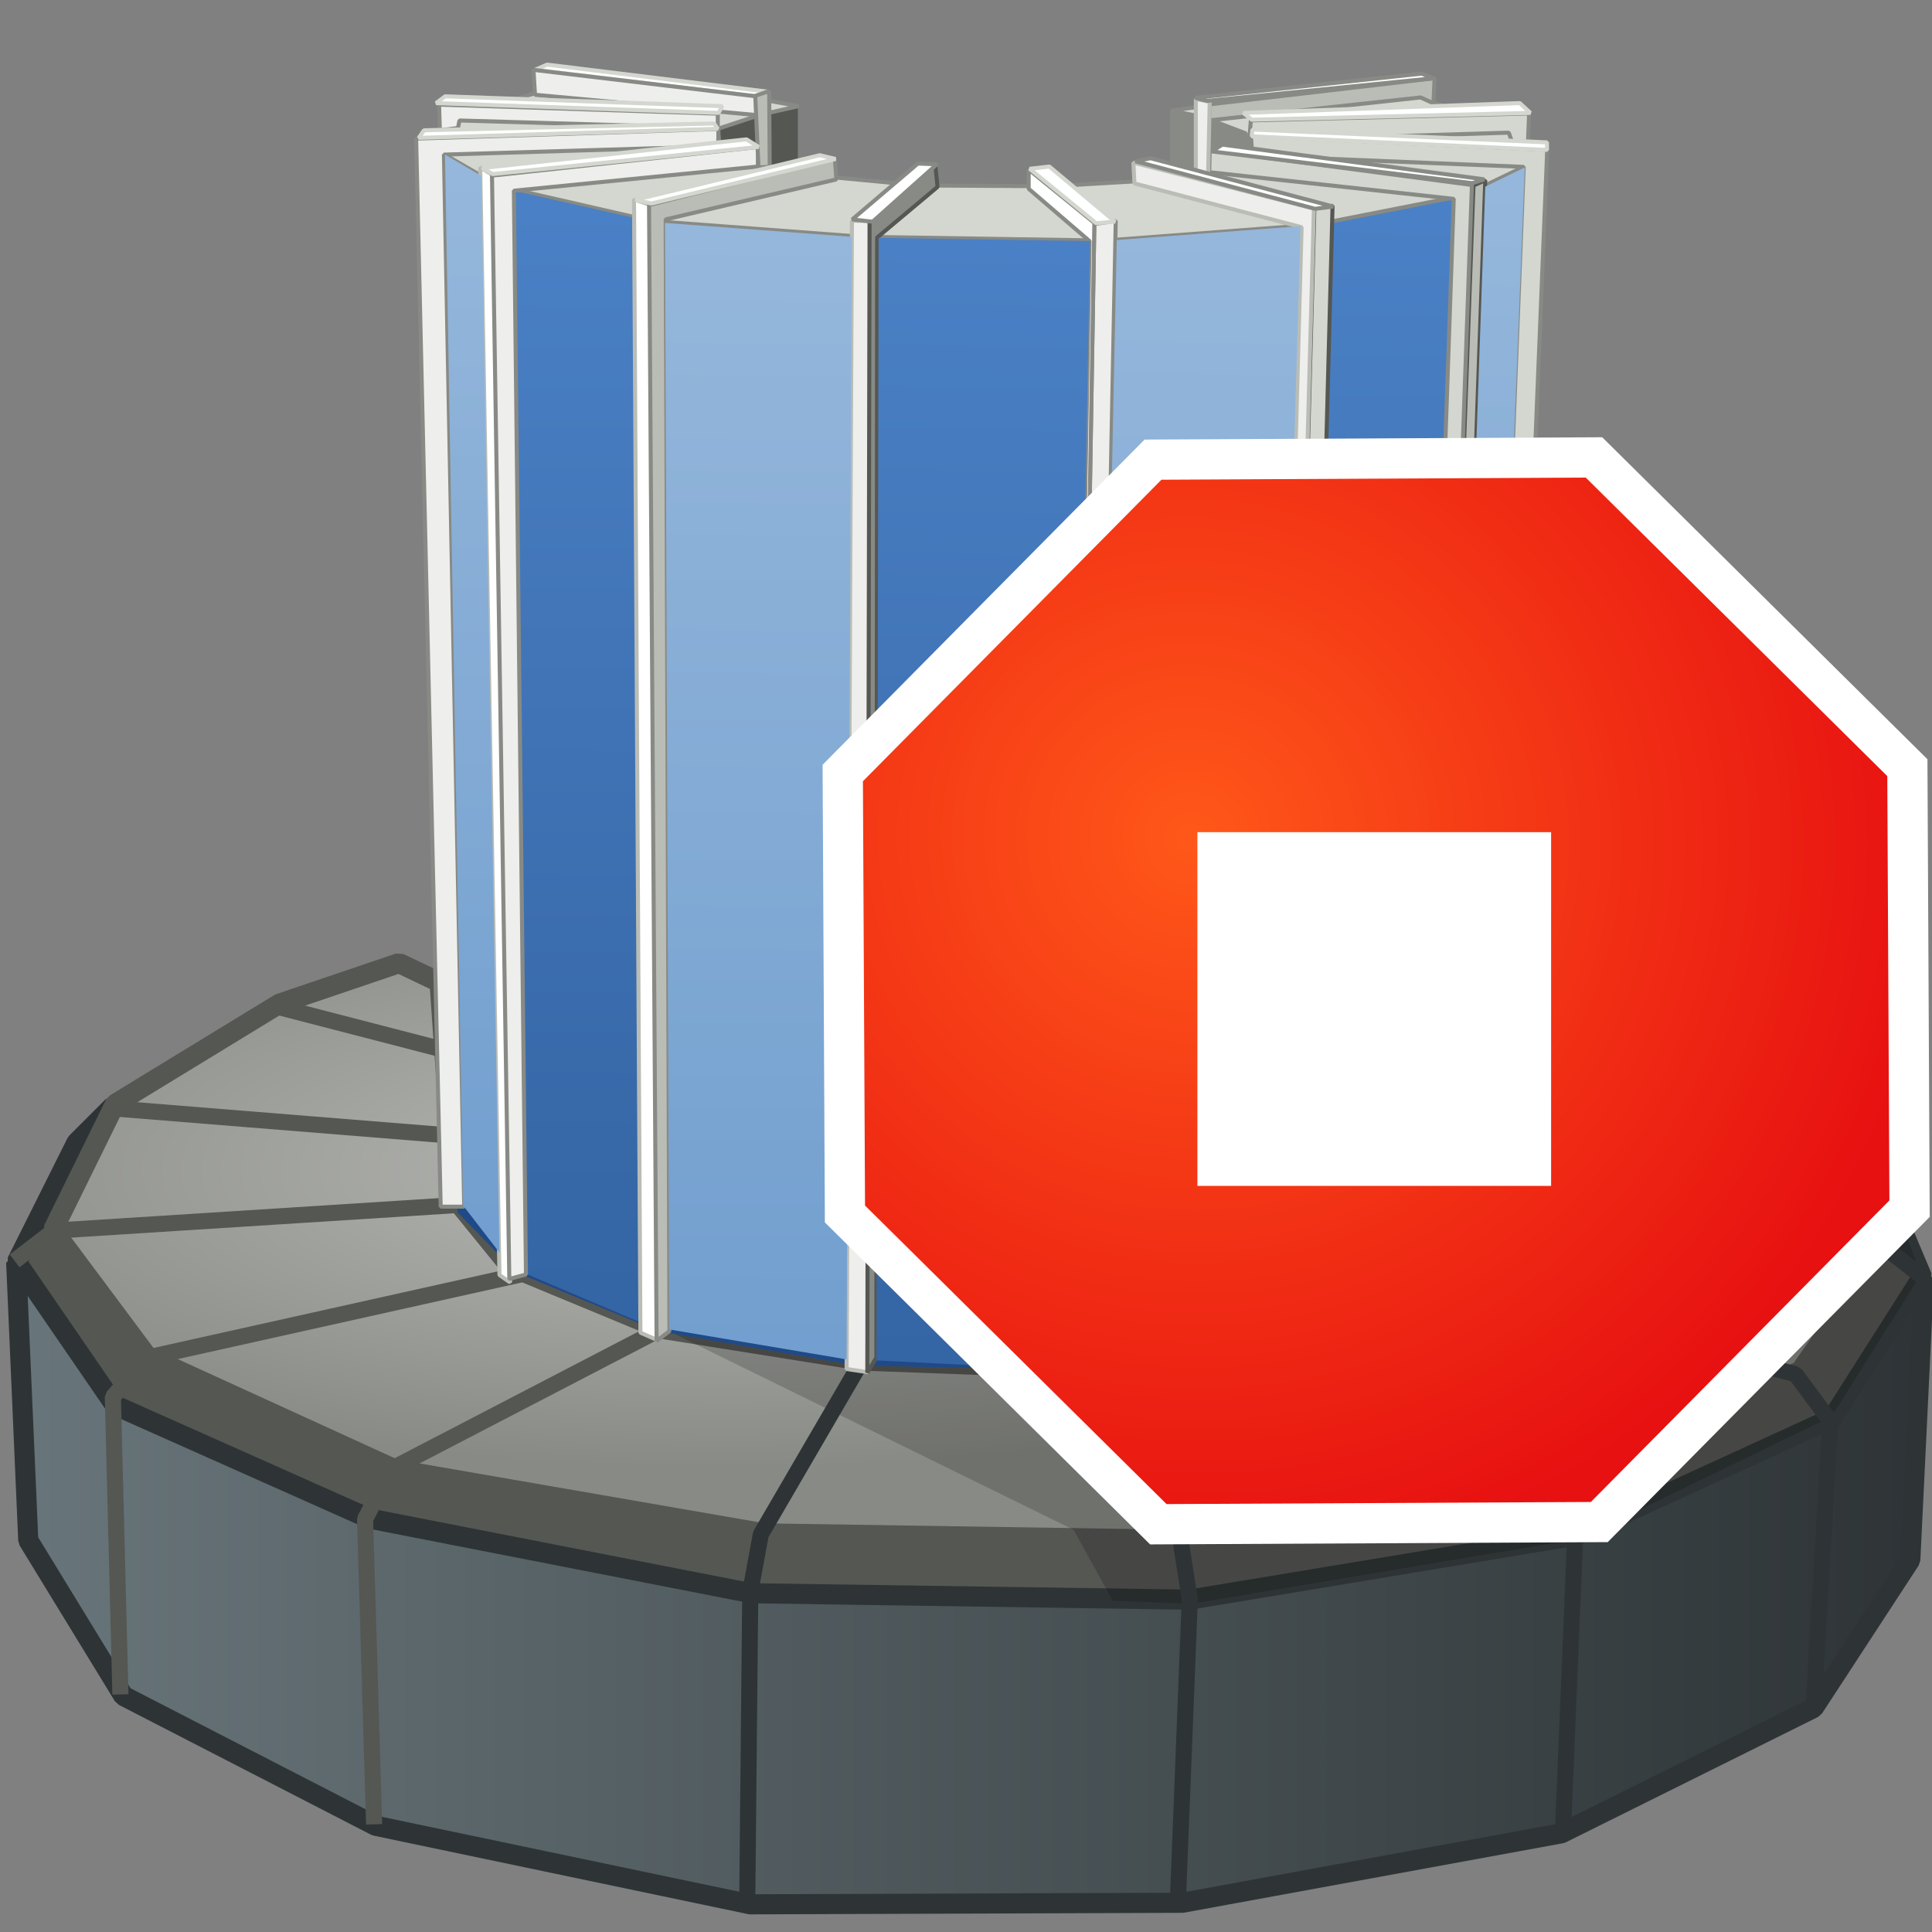 <?xml version="1.0" encoding="UTF-8" standalone="no"?>
<!-- Created with Inkscape (http://www.inkscape.org/) -->

<svg
   xmlns:dc="http://purl.org/dc/elements/1.1/"
   xmlns:cc="http://creativecommons.org/ns#"
   xmlns:rdf="http://www.w3.org/1999/02/22-rdf-syntax-ns#"
   xmlns:svg="http://www.w3.org/2000/svg"
   xmlns="http://www.w3.org/2000/svg"
   xmlns:xlink="http://www.w3.org/1999/xlink"
   xmlns:sodipodi="http://sodipodi.sourceforge.net/DTD/sodipodi-0.dtd"
   xmlns:inkscape="http://www.inkscape.org/namespaces/inkscape"
   width="48px"
   height="48px"
   id="svg8644"
   version="1.1"
   inkscape:version="0.48.5 r10040"
   sodipodi:docname="commandserver.svg">
  <rect width="100%" height="100%" fill="#808080" stroke="none"/>
  <defs
     id="defs8646">
    <linearGradient
       id="linearGradient5312">
      <stop
         style="stop-color:#ff5719;stop-opacity:1;"
         offset="0"
         id="stop5314" />
      <stop
         style="stop-color:#e71111;stop-opacity:1;"
         offset="1"
         id="stop5316" />
    </linearGradient>
    <linearGradient
       id="linearGradient9654">
      <stop
         style="stop-color:#4a80c5;stop-opacity:1;"
         offset="0"
         id="stop9656" />
      <stop
         style="stop-color:#3465a4;stop-opacity:1;"
         offset="1"
         id="stop9658" />
    </linearGradient>
    <linearGradient
       id="linearGradient9640">
      <stop
         style="stop-color:#95b7db;stop-opacity:1;"
         offset="0"
         id="stop9642" />
      <stop
         style="stop-color:#729fcf;stop-opacity:1;"
         offset="1"
         id="stop9644" />
    </linearGradient>
    <linearGradient
       id="linearGradient9624">
      <stop
         style="stop-color:#b8b9b6;stop-opacity:1;"
         offset="0"
         id="stop9626" />
      <stop
         style="stop-color:#888a85;stop-opacity:1;"
         offset="1"
         id="stop9628" />
    </linearGradient>
    <linearGradient
       id="linearGradient9616">
      <stop
         style="stop-color:#68757a;stop-opacity:1;"
         offset="0"
         id="stop9618" />
      <stop
         style="stop-color:#2e3436;stop-opacity:1;"
         offset="1"
         id="stop9620" />
    </linearGradient>
    <linearGradient
       inkscape:collect="always"
       xlink:href="#linearGradient9616"
       id="linearGradient9622"
       x1="1"
       y1="38.018"
       x2="46.607"
       y2="38.018"
       gradientUnits="userSpaceOnUse"
       gradientTransform="matrix(1.051,0,0,1.051,-0.912,-0.609)" />
    <radialGradient
       inkscape:collect="always"
       xlink:href="#linearGradient9624"
       id="radialGradient9630"
       cx="18.006"
       cy="24.213"
       fx="18.006"
       fy="24.213"
       r="21.943"
       gradientTransform="matrix(1.051,0,0,0.338,-0.912,20.88)"
       gradientUnits="userSpaceOnUse" />
    <linearGradient
       inkscape:collect="always"
       xlink:href="#linearGradient9640"
       id="linearGradient9646"
       x1="37.294"
       y1="4.469"
       x2="36.526"
       y2="30.754"
       gradientUnits="userSpaceOnUse" />
    <linearGradient
       inkscape:collect="always"
       xlink:href="#linearGradient9640"
       id="linearGradient9648"
       x1="29.806"
       y1="5.717"
       x2="29.239"
       y2="33.467"
       gradientUnits="userSpaceOnUse" />
    <linearGradient
       inkscape:collect="always"
       xlink:href="#linearGradient9640"
       id="linearGradient9650"
       x1="19.058"
       y1="5.763"
       x2="18.737"
       y2="33.477"
       gradientUnits="userSpaceOnUse" />
    <linearGradient
       inkscape:collect="always"
       xlink:href="#linearGradient9640"
       id="linearGradient9652"
       x1="11.627"
       y1="4.23"
       x2="11.623"
       y2="30.409"
       gradientUnits="userSpaceOnUse" />
    <linearGradient
       inkscape:collect="always"
       xlink:href="#linearGradient9654"
       id="linearGradient9660"
       x1="34.506"
       y1="5.323"
       x2="33.784"
       y2="32.537"
       gradientUnits="userSpaceOnUse" />
    <linearGradient
       inkscape:collect="always"
       xlink:href="#linearGradient9654"
       id="linearGradient9662"
       x1="24.419"
       y1="6.046"
       x2="23.869"
       y2="33.831"
       gradientUnits="userSpaceOnUse" />
    <linearGradient
       inkscape:collect="always"
       xlink:href="#linearGradient9654"
       id="linearGradient9664"
       x1="14.53"
       y1="5.115"
       x2="14.385"
       y2="32.186"
       gradientUnits="userSpaceOnUse" />
    <radialGradient
       inkscape:collect="always"
       xlink:href="#linearGradient5312"
       id="radialGradient5318"
       cx="19.084"
       cy="10.542"
       fx="19.084"
       fy="10.542"
       r="18.592"
       gradientUnits="userSpaceOnUse"
       gradientTransform="matrix(1.252,-0.002,0.002,1.229,-4.828,-2.382)" />
  </defs>
  <sodipodi:namedview
     id="base"
     pagecolor="#ffffff"
     bordercolor="#666666"
     borderopacity="1.0"
     inkscape:pageopacity="0.0"
     inkscape:pageshadow="2"
     inkscape:zoom="19.79899"
     inkscape:cx="17.954319"
     inkscape:cy="20.226017"
     inkscape:current-layer="layer1"
     showgrid="true"
     inkscape:grid-bbox="true"
     inkscape:document-units="px"
     inkscape:window-width="2880"
     inkscape:window-height="1557"
     inkscape:window-x="-8"
     inkscape:window-y="-8"
     inkscape:window-maximized="1" />
  <g
     id="layer1"
     inkscape:label="Layer 1"
     inkscape:groupmode="layer">
    <path
       inkscape:connector-curvature="0"
       id="path9634"
       d="m 29.072,2.749 0,2.42 2.983,-0.769 -0.188,-1.726 z"
       style="fill:#888a85;stroke:none" />
    <path
       style="fill:#555753;stroke:none"
       d="m 19.822,2.637 0,2.42 -2.983,-0.769 0.188,-1.726 z"
       id="path9632"
       inkscape:connector-curvature="0" />
    <path
       style="color:#000000;fill:url(#linearGradient9622);fill-opacity:1;stroke:#2e3436;stroke-width:0.5;stroke-linecap:butt;stroke-linejoin:bevel;stroke-miterlimit:4;stroke-opacity:1;stroke-dasharray:none;stroke-dashoffset:0;marker:none;visibility:visible;display:inline;overflow:visible;enable-background:accumulate"
       d="m 0.402,31.364 0.3,6.905 2.364,3.865 6.267,3.227 9.307,1.951 10.733,-0.038 9.419,-1.726 6.267,-3.115 2.402,-3.678 0.338,-6.98 z"
       id="path9192"
       inkscape:connector-curvature="0" />
    <path
       style="color:#000000;fill:#555753;stroke:#2e3436;stroke-width:0.5;stroke-linecap:butt;stroke-linejoin:bevel;stroke-miterlimit:4;stroke-opacity:1;stroke-dasharray:none;stroke-dashoffset:0;marker:none;visibility:visible;display:inline;overflow:visible;enable-background:accumulate"
       d="m 2.803,27.484 -0.902,0.902 -1.486,2.972 2.441,3.556 6.315,2.813 9.5,1.857 10.88,0.159 9.606,-1.592 6.369,-2.919 2.229,-3.503 -1.307,-3.105 -0.863,-0.863 z"
       id="path9173"
       inkscape:connector-curvature="0" />
    <path
       style="fill:url(#radialGradient9630);fill-opacity:1;stroke:#555753;stroke-width:0.5;stroke-linecap:butt;stroke-linejoin:bevel;stroke-miterlimit:4;stroke-opacity:1;stroke-dasharray:none"
       d="m 9.915,23.928 -2.972,1.008 -4.086,2.494 -1.539,3.131 2.335,3.131 6.156,2.813 9.181,1.592 10.296,0.159 9.181,-1.592 6.262,-2.6 2.176,-3.131 -1.274,-3.131 -4.246,-2.494 -2.919,-0.955 -1.804,1.008 0.212,4.883 -1.486,1.698 -3.503,1.274 -4.883,0.796 -5.626,-0.212 -4.989,-0.796 -3.715,-1.539 -1.38,-1.698 -0.371,-5.36 z"
       id="path8663"
       inkscape:connector-curvature="0" />
    <path
       style="fill:#000000;fill-opacity:0.18;stroke:none"
       d="m 16.426,32.977 10.245,5.029 0.976,1.764 1.951,0.075 9.644,-1.614 6.267,-3.04 2.214,-3.528 -1.013,-2.702 -1.163,-1.238 -8.181,-1.951 z"
       id="path9636"
       inkscape:connector-curvature="0" />
    <path
       style="color:#000000;fill:none;stroke:#2e3436;stroke-width:0.4;stroke-linecap:butt;stroke-linejoin:bevel;stroke-miterlimit:4;stroke-opacity:1;stroke-dasharray:none;stroke-dashoffset:0;marker:none;visibility:visible;display:inline;overflow:visible;enable-background:accumulate"
       d="m 21.417,33.803 -2.514,4.316 -0.263,1.426 -0.075,7.731"
       id="path9240"
       inkscape:connector-curvature="0" />
    <path
       style="fill:#204a87;stroke:none"
       d="M 11.214,29.964 10.786,3.821 21.466,5.924 27.387,5.873 38.036,4.179 37.071,30.25 l -1.429,1.679 -3.679,1.286 -5.036,0.821 -5.643,-0.107 -4.929,-0.857 -3.536,-1.464 z"
       id="path9638"
       inkscape:connector-curvature="0"
       sodipodi:nodetypes="ccccccccccccc" />
    <path
       style="color:#000000;fill:url(#linearGradient9660);stroke:none;stroke-width:0.1;marker:none;visibility:visible;display:inline;overflow:visible;enable-background:accumulate;fill-opacity:1"
       d="M 33.107,5.486 36.105,4.929 35.176,31.942 32.364,33.003 z"
       id="path9600"
       inkscape:connector-curvature="0" />
    <path
       style="color:#000000;fill:none;stroke:#555753;stroke-width:0.4;stroke-linecap:butt;stroke-linejoin:bevel;stroke-miterlimit:4;stroke-opacity:1;stroke-dasharray:none;stroke-dashoffset:0;marker:none;visibility:visible;display:inline;overflow:visible;enable-background:accumulate"
       d="M 11.359,29.938 1.34,30.576 0.364,31.326"
       id="path9200"
       inkscape:connector-curvature="0" />
    <path
       style="color:#000000;fill:none;stroke:#555753;stroke-width:0.4;stroke-linecap:butt;stroke-linejoin:bevel;stroke-miterlimit:4;stroke-opacity:1;stroke-dasharray:none;stroke-dashoffset:0;marker:none;visibility:visible;display:inline;overflow:visible;enable-background:accumulate"
       d="M 11.172,28.211 2.803,27.536"
       id="path9208"
       inkscape:connector-curvature="0" />
    <path
       style="color:#000000;fill:none;stroke:#555753;stroke-width:0.4;stroke-linecap:butt;stroke-linejoin:bevel;stroke-miterlimit:4;stroke-opacity:1;stroke-dasharray:none;stroke-dashoffset:0;marker:none;visibility:visible;display:inline;overflow:visible;enable-background:accumulate"
       d="M 10.984,26.072 6.781,24.984"
       id="path9216"
       inkscape:connector-curvature="0" />
    <path
       style="color:#000000;fill:none;stroke:#555753;stroke-width:0.4;stroke-linecap:butt;stroke-linejoin:bevel;stroke-miterlimit:4;stroke-opacity:1;stroke-dasharray:none;stroke-dashoffset:0;marker:none;visibility:visible;display:inline;overflow:visible;enable-background:accumulate"
       d="m 12.936,31.664 -9.269,2.064 -0.863,0.976 0.188,7.393"
       id="path9224"
       inkscape:connector-curvature="0" />
    <path
       style="color:#000000;fill:none;stroke:#555753;stroke-width:0.4;stroke-linecap:butt;stroke-linejoin:bevel;stroke-miterlimit:4;stroke-opacity:1;stroke-dasharray:none;stroke-dashoffset:0;marker:none;visibility:visible;display:inline;overflow:visible;enable-background:accumulate"
       d="M 16.426,33.015 9.708,36.505 9.07,37.743 9.295,45.324"
       id="path9232"
       inkscape:connector-curvature="0" />
    <path
       style="color:#000000;fill:none;stroke:#2e3436;stroke-width:0.4;stroke-linecap:butt;stroke-linejoin:bevel;stroke-miterlimit:4;stroke-opacity:1;stroke-dasharray:none;stroke-dashoffset:0;marker:none;visibility:visible;display:inline;overflow:visible;enable-background:accumulate"
       d="m 26.933,33.953 2.402,4.353 0.225,1.426 -0.3,7.618"
       id="path9248"
       inkscape:connector-curvature="0" />
    <path
       style="color:#000000;fill:none;stroke:#2e3436;stroke-width:0.4;stroke-linecap:butt;stroke-linejoin:bevel;stroke-miterlimit:4;stroke-opacity:1;stroke-dasharray:none;stroke-dashoffset:0;marker:none;visibility:visible;display:inline;overflow:visible;enable-background:accumulate"
       d="m 31.924,33.165 6.455,3.528 0.751,1.576 -0.3,7.28"
       id="path9256"
       inkscape:connector-curvature="0" />
    <path
       style="color:#000000;fill:none;stroke:#2e3436;stroke-width:0.4;stroke-linecap:butt;stroke-linejoin:bevel;stroke-miterlimit:4;stroke-opacity:1;stroke-dasharray:none;stroke-dashoffset:0;marker:none;visibility:visible;display:inline;overflow:visible;enable-background:accumulate"
       d="m 35.489,31.814 9.119,2.327 0.863,1.163 -0.413,7.13"
       id="path9264"
       inkscape:connector-curvature="0" />
    <path
       style="color:#000000;fill:none;stroke:#2e3436;stroke-width:0.4;stroke-linecap:butt;stroke-linejoin:bevel;stroke-miterlimit:4;stroke-opacity:1;stroke-dasharray:none;stroke-dashoffset:0;marker:none;visibility:visible;display:inline;overflow:visible;enable-background:accumulate"
       d="m 36.878,30.088 9.945,0.901 1.013,0.788"
       id="path9272"
       inkscape:connector-curvature="0" />
    <path
       style="color:#000000;fill:none;stroke:#2e3436;stroke-width:0.4;stroke-linecap:butt;stroke-linejoin:bevel;stroke-miterlimit:4;stroke-opacity:1;stroke-dasharray:none;stroke-dashoffset:0;marker:none;visibility:visible;display:inline;overflow:visible;enable-background:accumulate"
       d="m 37.215,28.474 8.406,-0.638"
       id="path9280"
       inkscape:connector-curvature="0" />
    <path
       style="color:#000000;fill:none;stroke:#2e3436;stroke-width:0.4;stroke-linecap:butt;stroke-linejoin:bevel;stroke-miterlimit:4;stroke-opacity:1;stroke-dasharray:none;stroke-dashoffset:0;marker:none;visibility:visible;display:inline;overflow:visible;enable-background:accumulate"
       d="m 37.29,26.297 4.203,-0.901"
       id="path9288"
       inkscape:connector-curvature="0" />
    <path
       style="color:#000000;fill:#ffffff;stroke:#d3d7cf;stroke-width:0.1;stroke-linecap:butt;stroke-linejoin:bevel;stroke-miterlimit:4;stroke-opacity:1;stroke-dasharray:none;stroke-dashoffset:0;marker:none;visibility:visible;display:inline;overflow:visible;enable-background:accumulate"
       d="M 18.79,2.393 19.09,2.28 13.592,1.605 13.292,1.736 z"
       id="path9296"
       inkscape:connector-curvature="0" />
    <path
       style="color:#000000;fill:#d3d7cf;stroke:#888a85;stroke-width:0.1;stroke-linecap:butt;stroke-linejoin:bevel;stroke-miterlimit:4;stroke-opacity:1;stroke-dasharray:none;stroke-dashoffset:0;marker:none;visibility:visible;display:inline;overflow:visible;enable-background:accumulate"
       d="m 19.841,2.637 -0.919,0.206 -1.088,0.357 0.038,0.357 0.994,0.563 1.407,0.244 2.589,0.244 3.246,0.019 L 28.734,4.475 30.573,4.175 31.042,3.669 30.948,3.312 29.86,2.899 29.091,2.749 32.731,2.243 35.283,2.411 37.497,3.256 37.872,4.138 36.39,4.851 32.675,5.582 27.458,5.977 21.417,5.883 16.182,5.489 12.41,4.626 11.04,3.837 11.397,2.993 12.973,2.411 13.611,2.224 19.109,2.505 z"
       id="path9392"
       inkscape:connector-curvature="0" />
    <path
       style="color:#000000;fill:#ffffff;stroke:#babdb6;stroke-width:0.1;stroke-linecap:butt;stroke-linejoin:bevel;stroke-miterlimit:4;stroke-opacity:1;stroke-dasharray:none;stroke-dashoffset:0;marker:none;visibility:visible;display:inline;overflow:visible;enable-background:accumulate"
       d="M 11.931,4.159 12.409,31.677 12.674,31.862 12.276,4.371 z"
       id="path9400"
       inkscape:connector-curvature="0" />
    <path
       style="color:#000000;fill:url(#linearGradient9664);stroke:none;stroke-width:0.5;marker:none;visibility:visible;display:inline;overflow:visible;enable-background:accumulate;stroke-miterlimit:4;stroke-dasharray:none;fill-opacity:1"
       d="m 12.78,4.743 2.945,0.663 0.159,27.438 -2.813,-1.194 z"
       id="path9568"
       inkscape:connector-curvature="0" />
    <path
       style="color:#000000;fill:#ffffff;stroke:#babdb6;stroke-width:0.1;stroke-linecap:butt;stroke-linejoin:bevel;stroke-miterlimit:4;stroke-opacity:1;stroke-dasharray:none;stroke-dashoffset:0;marker:none;visibility:visible;display:inline;overflow:visible;enable-background:accumulate"
       d="m 15.752,4.955 0.159,28.154 0.425,0.186 -0.186,-28.207 z"
       id="path9408"
       inkscape:connector-curvature="0" />
    <path
       style="color:#000000;fill:#eeeeec;stroke:#babdb6;stroke-width:0.1;stroke-linecap:butt;stroke-linejoin:bevel;stroke-miterlimit:4;stroke-opacity:1;stroke-dasharray:none;stroke-dashoffset:0;marker:none;visibility:visible;display:inline;overflow:visible;enable-background:accumulate"
       d="m 21.166,5.486 -0.133,28.526 0.531,0.08 0.08,-28.605 z"
       id="path9416"
       inkscape:connector-curvature="0" />
    <path
       style="color:#000000;fill:#eeeeec;stroke:#888a85;stroke-width:0.1;stroke-linecap:butt;stroke-linejoin:bevel;stroke-miterlimit:4;stroke-opacity:1;stroke-dasharray:none;stroke-dashoffset:0;marker:none;visibility:visible;display:inline;overflow:visible;enable-background:accumulate"
       d="M 27.189,5.565 26.712,34.144 27.163,34.118 27.72,5.486 z"
       id="path9424"
       inkscape:connector-curvature="0" />
    <path
       style="color:#000000;fill:#d3d7cf;stroke:#555753;stroke-width:0.1;stroke-linecap:butt;stroke-linejoin:bevel;stroke-miterlimit:4;stroke-opacity:1;stroke-dasharray:none;stroke-dashoffset:0;marker:none;visibility:visible;display:inline;overflow:visible;enable-background:accumulate"
       d="M 32.656,5.167 31.886,33.428 32.364,33.348 33.107,5.114 z"
       id="path9432"
       inkscape:connector-curvature="0" />
    <path
       style="color:#000000;fill:#babdb6;stroke:#555753;stroke-width:0.1;stroke-linecap:butt;stroke-linejoin:bevel;stroke-miterlimit:4;stroke-opacity:1;stroke-dasharray:none;stroke-dashoffset:0;marker:none;visibility:visible;display:inline;overflow:visible;enable-background:accumulate"
       d="M 36.609,4.61 35.601,32.048 35.946,31.73 36.901,4.477 z"
       id="path9440"
       inkscape:connector-curvature="0" />
    <path
       style="color:#000000;fill:#eeeeec;stroke:#888a85;stroke-width:0.1;stroke-linecap:butt;stroke-linejoin:bevel;stroke-miterlimit:4;stroke-opacity:1;stroke-dasharray:none;stroke-dashoffset:0;marker:none;visibility:visible;display:inline;overflow:visible;enable-background:accumulate"
       d="m 18.827,2.862 -0.038,-0.469 -5.535,-0.657 0.038,0.619 z"
       id="path9448"
       inkscape:connector-curvature="0" />
    <path
       style="color:#000000;fill:#eeeeec;stroke:#888a85;stroke-width:0.1;stroke-linecap:butt;stroke-linejoin:bevel;stroke-miterlimit:4;stroke-opacity:1;stroke-dasharray:none;stroke-dashoffset:0;marker:none;visibility:visible;display:inline;overflow:visible;enable-background:accumulate"
       d="m 10.909,2.599 0.019,0.638 0.45,-0.056 0.038,-0.188 6.417,0.188 0,-0.357 z"
       id="path9456"
       inkscape:connector-curvature="0" />
    <path
       style="color:#000000;fill:#eeeeec;stroke:#888a85;stroke-width:0.1;stroke-linecap:butt;stroke-linejoin:bevel;stroke-miterlimit:4;stroke-opacity:1;stroke-dasharray:none;stroke-dashoffset:0;marker:none;visibility:visible;display:inline;overflow:visible;enable-background:accumulate"
       d="m 17.849,3.204 -7.51,0.239 0.61,26.536 0.584,0 -0.504,-26.138 6.816,-0.206 z"
       id="path9464"
       inkscape:connector-curvature="0"
       sodipodi:nodetypes="ccccccc" />
    <path
       style="color:#000000;fill:#eeeeec;stroke:#888a85;stroke-width:0.1;stroke-linecap:butt;stroke-linejoin:bevel;stroke-miterlimit:4;stroke-opacity:1;stroke-dasharray:none;stroke-dashoffset:0;marker:none;visibility:visible;display:inline;overflow:visible;enable-background:accumulate"
       d="M 18.827,4.138 18.846,3.65 12.223,4.363 12.654,31.776 13.067,31.664 12.767,4.738 z"
       id="path9472"
       inkscape:connector-curvature="0" />
    <path
       style="color:#000000;fill:#babdb6;stroke:#888a85;stroke-width:0.1;stroke-linecap:butt;stroke-linejoin:bevel;stroke-miterlimit:4;stroke-opacity:1;stroke-dasharray:none;stroke-dashoffset:0;marker:none;visibility:visible;display:inline;overflow:visible;enable-background:accumulate"
       d="M 20.779,4.457 20.741,3.931 16.125,5.095 16.313,33.315 16.632,33.071 16.538,5.451 z"
       id="path9480"
       inkscape:connector-curvature="0" />
    <path
       style="color:#000000;fill:#888a85;stroke:#555753;stroke-width:0.1;stroke-linecap:butt;stroke-linejoin:bevel;stroke-miterlimit:4;stroke-opacity:1;stroke-dasharray:none;stroke-dashoffset:0;marker:none;visibility:visible;display:inline;overflow:visible;enable-background:accumulate"
       d="M 23.237,4.1 21.604,5.526 21.548,34.103 21.773,33.728 21.792,5.901 23.293,4.644 z"
       id="path9488"
       inkscape:connector-curvature="0" />
    <path
       style="color:#000000;fill:#ffffff;stroke:#888a85;stroke-width:0.1;stroke-linecap:butt;stroke-linejoin:bevel;stroke-miterlimit:4;stroke-opacity:1;stroke-dasharray:none;stroke-dashoffset:0;marker:none;visibility:visible;display:inline;overflow:visible;enable-background:accumulate"
       d="m 25.557,4.212 0,0.478 1.513,1.3 -0.478,27.995 0.119,0.212 0.478,-28.659 z"
       id="path9496"
       inkscape:connector-curvature="0" />
    <path
       style="color:#000000;fill:#eeeeec;stroke:#babdb6;stroke-width:0.1;stroke-linecap:butt;stroke-linejoin:bevel;stroke-miterlimit:4;stroke-opacity:1;stroke-dasharray:none;stroke-dashoffset:0;marker:none;visibility:visible;display:inline;overflow:visible;enable-background:accumulate"
       d="m 28.158,4.04 0.027,0.517 4.153,1.088 -0.756,27.624 0.292,0.159 0.77,-28.247 z"
       id="path9504"
       inkscape:connector-curvature="0" />
    <path
       style="color:#000000;fill:#d3d7cf;stroke:#888a85;stroke-width:0.1;stroke-linecap:butt;stroke-linejoin:bevel;stroke-miterlimit:4;stroke-opacity:1;stroke-dasharray:none;stroke-dashoffset:0;marker:none;visibility:visible;display:inline;overflow:visible;enable-background:accumulate"
       d="m 30.042,4.278 0.013,-0.544 6.514,0.862 -0.969,27.451 -0.411,-0.159 0.929,-26.947 z"
       id="path9512"
       inkscape:connector-curvature="0" />
    <path
       style="color:#000000;fill:#d3d7cf;stroke:#888a85;stroke-width:0.1;stroke-linecap:butt;stroke-linejoin:bevel;stroke-miterlimit:4;stroke-opacity:1;stroke-dasharray:none;stroke-dashoffset:0;marker:none;visibility:visible;display:inline;overflow:visible;enable-background:accumulate"
       d="m 31.077,2.991 -0.04,0.504 6.448,-0.199 0.08,0.226 0.398,0 0.027,-0.703 z"
       id="path9528"
       inkscape:connector-curvature="0" />
    <path
       style="color:#000000;fill:#d3d7cf;stroke:#888a85;stroke-width:0.1;stroke-linecap:butt;stroke-linejoin:bevel;stroke-miterlimit:4;stroke-opacity:1;stroke-dasharray:none;stroke-dashoffset:0;marker:none;visibility:visible;display:inline;overflow:visible;enable-background:accumulate"
       d="M 31.077,3.376 38.44,3.721 37.366,30.27 36.835,30.23 37.856,4.146 31.116,3.867 z"
       id="path9520"
       inkscape:connector-curvature="0" />
    <path
       style="color:#000000;fill:#babdb6;stroke:#888a85;stroke-width:0.1;stroke-linecap:butt;stroke-linejoin:bevel;stroke-miterlimit:4;stroke-opacity:1;stroke-dasharray:none;stroke-dashoffset:0;marker:none;visibility:visible;display:inline;overflow:visible;enable-background:accumulate"
       d="M 30.042,2.991 30.055,2.593 35.641,1.943 35.614,2.567 35.296,2.421 z"
       id="path9536"
       inkscape:connector-curvature="0" />
    <path
       style="color:#000000;fill:#eeeeec;stroke:#babdb6;stroke-width:0.1;stroke-linecap:butt;stroke-linejoin:bevel;stroke-miterlimit:4;stroke-opacity:1;stroke-dasharray:none;stroke-dashoffset:0;marker:none;visibility:visible;display:inline;overflow:visible;enable-background:accumulate"
       d="m 29.71,2.461 0,1.778 0.305,0.093 0.04,-1.804 z"
       id="path9544"
       inkscape:connector-curvature="0" />
    <path
       style="color:#000000;fill:#babdb6;stroke:#888a85;stroke-width:0.1;stroke-linecap:butt;stroke-linejoin:bevel;stroke-miterlimit:4;stroke-opacity:1;stroke-dasharray:none;stroke-dashoffset:0;marker:none;visibility:visible;display:inline;overflow:visible;enable-background:accumulate"
       d="m 18.764,2.381 0.08,1.778 0.279,-0.013 -0.013,-1.884 z"
       id="path9552"
       inkscape:connector-curvature="0" />
    <path
       style="color:#000000;fill:url(#linearGradient9662);stroke:none;stroke-width:0.5;marker:none;visibility:visible;display:inline;overflow:visible;enable-background:accumulate;stroke-miterlimit:4;stroke-dasharray:none;fill-opacity:1"
       d="m 21.829,5.91 5.254,0.08 -0.504,28.048 -4.803,-0.239 z"
       id="path9584"
       inkscape:connector-curvature="0" />
    <path
       style="color:#000000;fill:#ffffff;stroke:#d3d7cf;stroke-width:0.1;stroke-linecap:butt;stroke-linejoin:bevel;stroke-miterlimit:4;stroke-opacity:1;stroke-dasharray:none;stroke-dashoffset:0;marker:none;visibility:visible;display:inline;overflow:visible;enable-background:accumulate"
       d="M 17.945,2.637 11.059,2.393 10.834,2.562 17.852,2.805 z"
       id="path9304"
       inkscape:connector-curvature="0" />
    <path
       style="color:#000000;fill:#ffffff;stroke:#d3d7cf;stroke-width:0.1;stroke-linecap:butt;stroke-linejoin:bevel;stroke-miterlimit:4;stroke-opacity:1;stroke-dasharray:none;stroke-dashoffset:0;marker:none;visibility:visible;display:inline;overflow:visible;enable-background:accumulate"
       d="M 17.739,3.068 10.534,3.237 10.403,3.425 17.833,3.2 z"
       id="path9312"
       inkscape:connector-curvature="0" />
    <path
       style="color:#000000;fill:#ffffff;stroke:#d3d7cf;stroke-width:0.1;stroke-linecap:butt;stroke-linejoin:bevel;stroke-miterlimit:4;stroke-opacity:1;stroke-dasharray:none;stroke-dashoffset:0;marker:none;visibility:visible;display:inline;overflow:visible;enable-background:accumulate"
       d="m 18.546,3.462 -6.567,0.713 0.263,0.15 6.605,-0.675 z"
       id="path9320"
       inkscape:connector-curvature="0" />
    <path
       style="color:#000000;fill:#ffffff;stroke:#d3d7cf;stroke-width:0.1;stroke-linecap:butt;stroke-linejoin:bevel;stroke-miterlimit:4;stroke-opacity:1;stroke-dasharray:none;stroke-dashoffset:0;marker:none;visibility:visible;display:inline;overflow:visible;enable-background:accumulate"
       d="m 20.366,3.856 -4.578,1.107 0.394,0.094 4.578,-1.107 z"
       id="path9328"
       inkscape:connector-curvature="0" />
    <path
       style="color:#000000;fill:#ffffff;stroke:#888a85;stroke-width:0.1;stroke-linecap:butt;stroke-linejoin:bevel;stroke-miterlimit:4;stroke-opacity:1;stroke-dasharray:none;stroke-dashoffset:0;marker:none;visibility:visible;display:inline;overflow:visible;enable-background:accumulate"
       d="m 22.805,4.063 -1.632,1.389 0.507,0.056 1.595,-1.426 z"
       id="path9336"
       inkscape:connector-curvature="0" />
    <path
       style="color:#000000;fill:#ffffff;stroke:#d3d7cf;stroke-width:0.1;stroke-linecap:butt;stroke-linejoin:bevel;stroke-miterlimit:4;stroke-opacity:1;stroke-dasharray:none;stroke-dashoffset:0;marker:none;visibility:visible;display:inline;overflow:visible;enable-background:accumulate"
       d="m 25.582,4.194 1.651,1.351 0.469,-0.038 -1.632,-1.37 z"
       id="path9344"
       inkscape:connector-curvature="0" />
    <path
       style="color:#000000;fill:#ffffff;stroke:#888a85;stroke-width:0.1;stroke-linecap:butt;stroke-linejoin:bevel;stroke-miterlimit:4;stroke-opacity:1;stroke-dasharray:none;stroke-dashoffset:0;marker:none;visibility:visible;display:inline;overflow:visible;enable-background:accumulate"
       d="m 28.209,4.006 0.375,-0.075 4.541,1.201 -0.45,0.056 z"
       id="path9352"
       inkscape:connector-curvature="0" />
    <path
       style="color:#000000;fill:#ffffff;stroke:#888a85;stroke-width:0.1;stroke-linecap:butt;stroke-linejoin:bevel;stroke-miterlimit:4;stroke-opacity:1;stroke-dasharray:none;stroke-dashoffset:0;marker:none;visibility:visible;display:inline;overflow:visible;enable-background:accumulate"
       d="m 30.104,3.762 0.263,-0.169 6.511,0.863 -0.3,0.094 z"
       id="path9360"
       inkscape:connector-curvature="0" />
    <path
       style="color:#000000;fill:#ffffff;stroke:#d3d7cf;stroke-width:0.1;stroke-linecap:butt;stroke-linejoin:bevel;stroke-miterlimit:4;stroke-opacity:1;stroke-dasharray:none;stroke-dashoffset:0;marker:none;visibility:visible;display:inline;overflow:visible;enable-background:accumulate"
       d="m 31.099,3.387 7.336,0.338 0,-0.188 -7.318,-0.319 z"
       id="path9368"
       inkscape:connector-curvature="0" />
    <path
       style="color:#000000;fill:#ffffff;stroke:#d3d7cf;stroke-width:0.1;stroke-linecap:butt;stroke-linejoin:bevel;stroke-miterlimit:4;stroke-opacity:1;stroke-dasharray:none;stroke-dashoffset:0;marker:none;visibility:visible;display:inline;overflow:visible;enable-background:accumulate"
       d="m 30.892,2.805 0.206,0.169 6.924,-0.169 -0.263,-0.244 z"
       id="path9376"
       inkscape:connector-curvature="0" />
    <path
       style="color:#000000;fill:#ffffff;stroke:#888a85;stroke-width:0.1;stroke-linecap:butt;stroke-linejoin:bevel;stroke-miterlimit:4;stroke-opacity:1;stroke-dasharray:none;stroke-dashoffset:0;marker:none;visibility:visible;display:inline;overflow:visible;enable-background:accumulate"
       d="m 29.691,2.43 5.629,-0.6 0.3,0.113 -5.629,0.563 z"
       id="path9384"
       inkscape:connector-curvature="0" />
    <path
       style="color:#000000;fill:url(#linearGradient9648);stroke:none;stroke-width:0.5;marker:none;visibility:visible;display:inline;overflow:visible;enable-background:accumulate;stroke-miterlimit:4;stroke-dasharray:none;fill-opacity:1"
       d="M 27.746,5.963 32.311,5.619 31.514,33.269 27.163,33.959 z"
       id="path9592"
       inkscape:connector-curvature="0" />
    <path
       style="color:#000000;fill:url(#linearGradient9652);stroke:none;stroke-width:0.5;marker:none;visibility:visible;display:inline;overflow:visible;enable-background:accumulate;stroke-miterlimit:4;stroke-dasharray:none;fill-opacity:1"
       d="M 11.056,3.841 11.958,4.371 12.409,31.119 11.507,29.952 z"
       id="path9560"
       inkscape:connector-curvature="0" />
    <path
       style="color:#000000;fill:url(#linearGradient9650);stroke:none;stroke-width:0.5;marker:none;visibility:visible;display:inline;overflow:visible;enable-background:accumulate;stroke-miterlimit:4;stroke-dasharray:none;fill-opacity:1"
       d="M 16.522,5.539 21.166,5.884 21.033,33.773 16.628,33.03 z"
       id="path9576"
       inkscape:connector-curvature="0" />
    <path
       style="color:#000000;fill:url(#linearGradient9646);stroke:none;stroke-width:0.5;marker:none;visibility:visible;display:inline;overflow:visible;enable-background:accumulate;stroke-miterlimit:4;stroke-dasharray:none;fill-opacity:1"
       d="M 36.901,4.637 37.883,4.159 36.848,30.297 35.972,31.279 z"
       id="path9608"
       inkscape:connector-curvature="0" />
    <path
       sodipodi:type="star"
       style="color:#000000;fill:url(#radialGradient5318);fill-opacity:1;fill-rule:nonzero;stroke:#ffffff;stroke-width:1.255;stroke-miterlimit:4;stroke-dasharray:none;marker:none;visibility:visible;display:inline;overflow:visible;enable-background:accumulate"
       id="path4538"
       sodipodi:sides="8"
       sodipodi:cx="26.162951"
       sodipodi:cy="12.947707"
       sodipodi:r1="17.970284"
       sodipodi:r2="16.885462"
       sodipodi:arg1="0.81123734"
       sodipodi:arg2="1.2687489"
       inkscape:flatsided="true"
       inkscape:rounded="0"
       inkscape:randomized="0"
       d="M 38.537,25.979 25.699,30.912 13.132,25.322 8.199,12.483 13.789,-0.083 26.627,-5.017 39.194,0.573 44.127,13.412 z"
       transform="matrix(0.745,0.282,-0.282,0.745,18.35,7.593)" />
    <rect
       style="color:#000000;fill:#ffffff;fill-opacity:1;fill-rule:nonzero;stroke:none;stroke-width:1;stroke-linecap:butt;stroke-linejoin:miter;stroke-miterlimit:4;stroke-opacity:1;stroke-dasharray:none;stroke-dashoffset:3.4;marker:none;visibility:visible;display:inline;overflow:visible;enable-background:accumulate"
       id="rect5310"
       width="8.788"
       height="8.788"
       x="29.749"
       y="20.675" />
  </g>
</svg>
